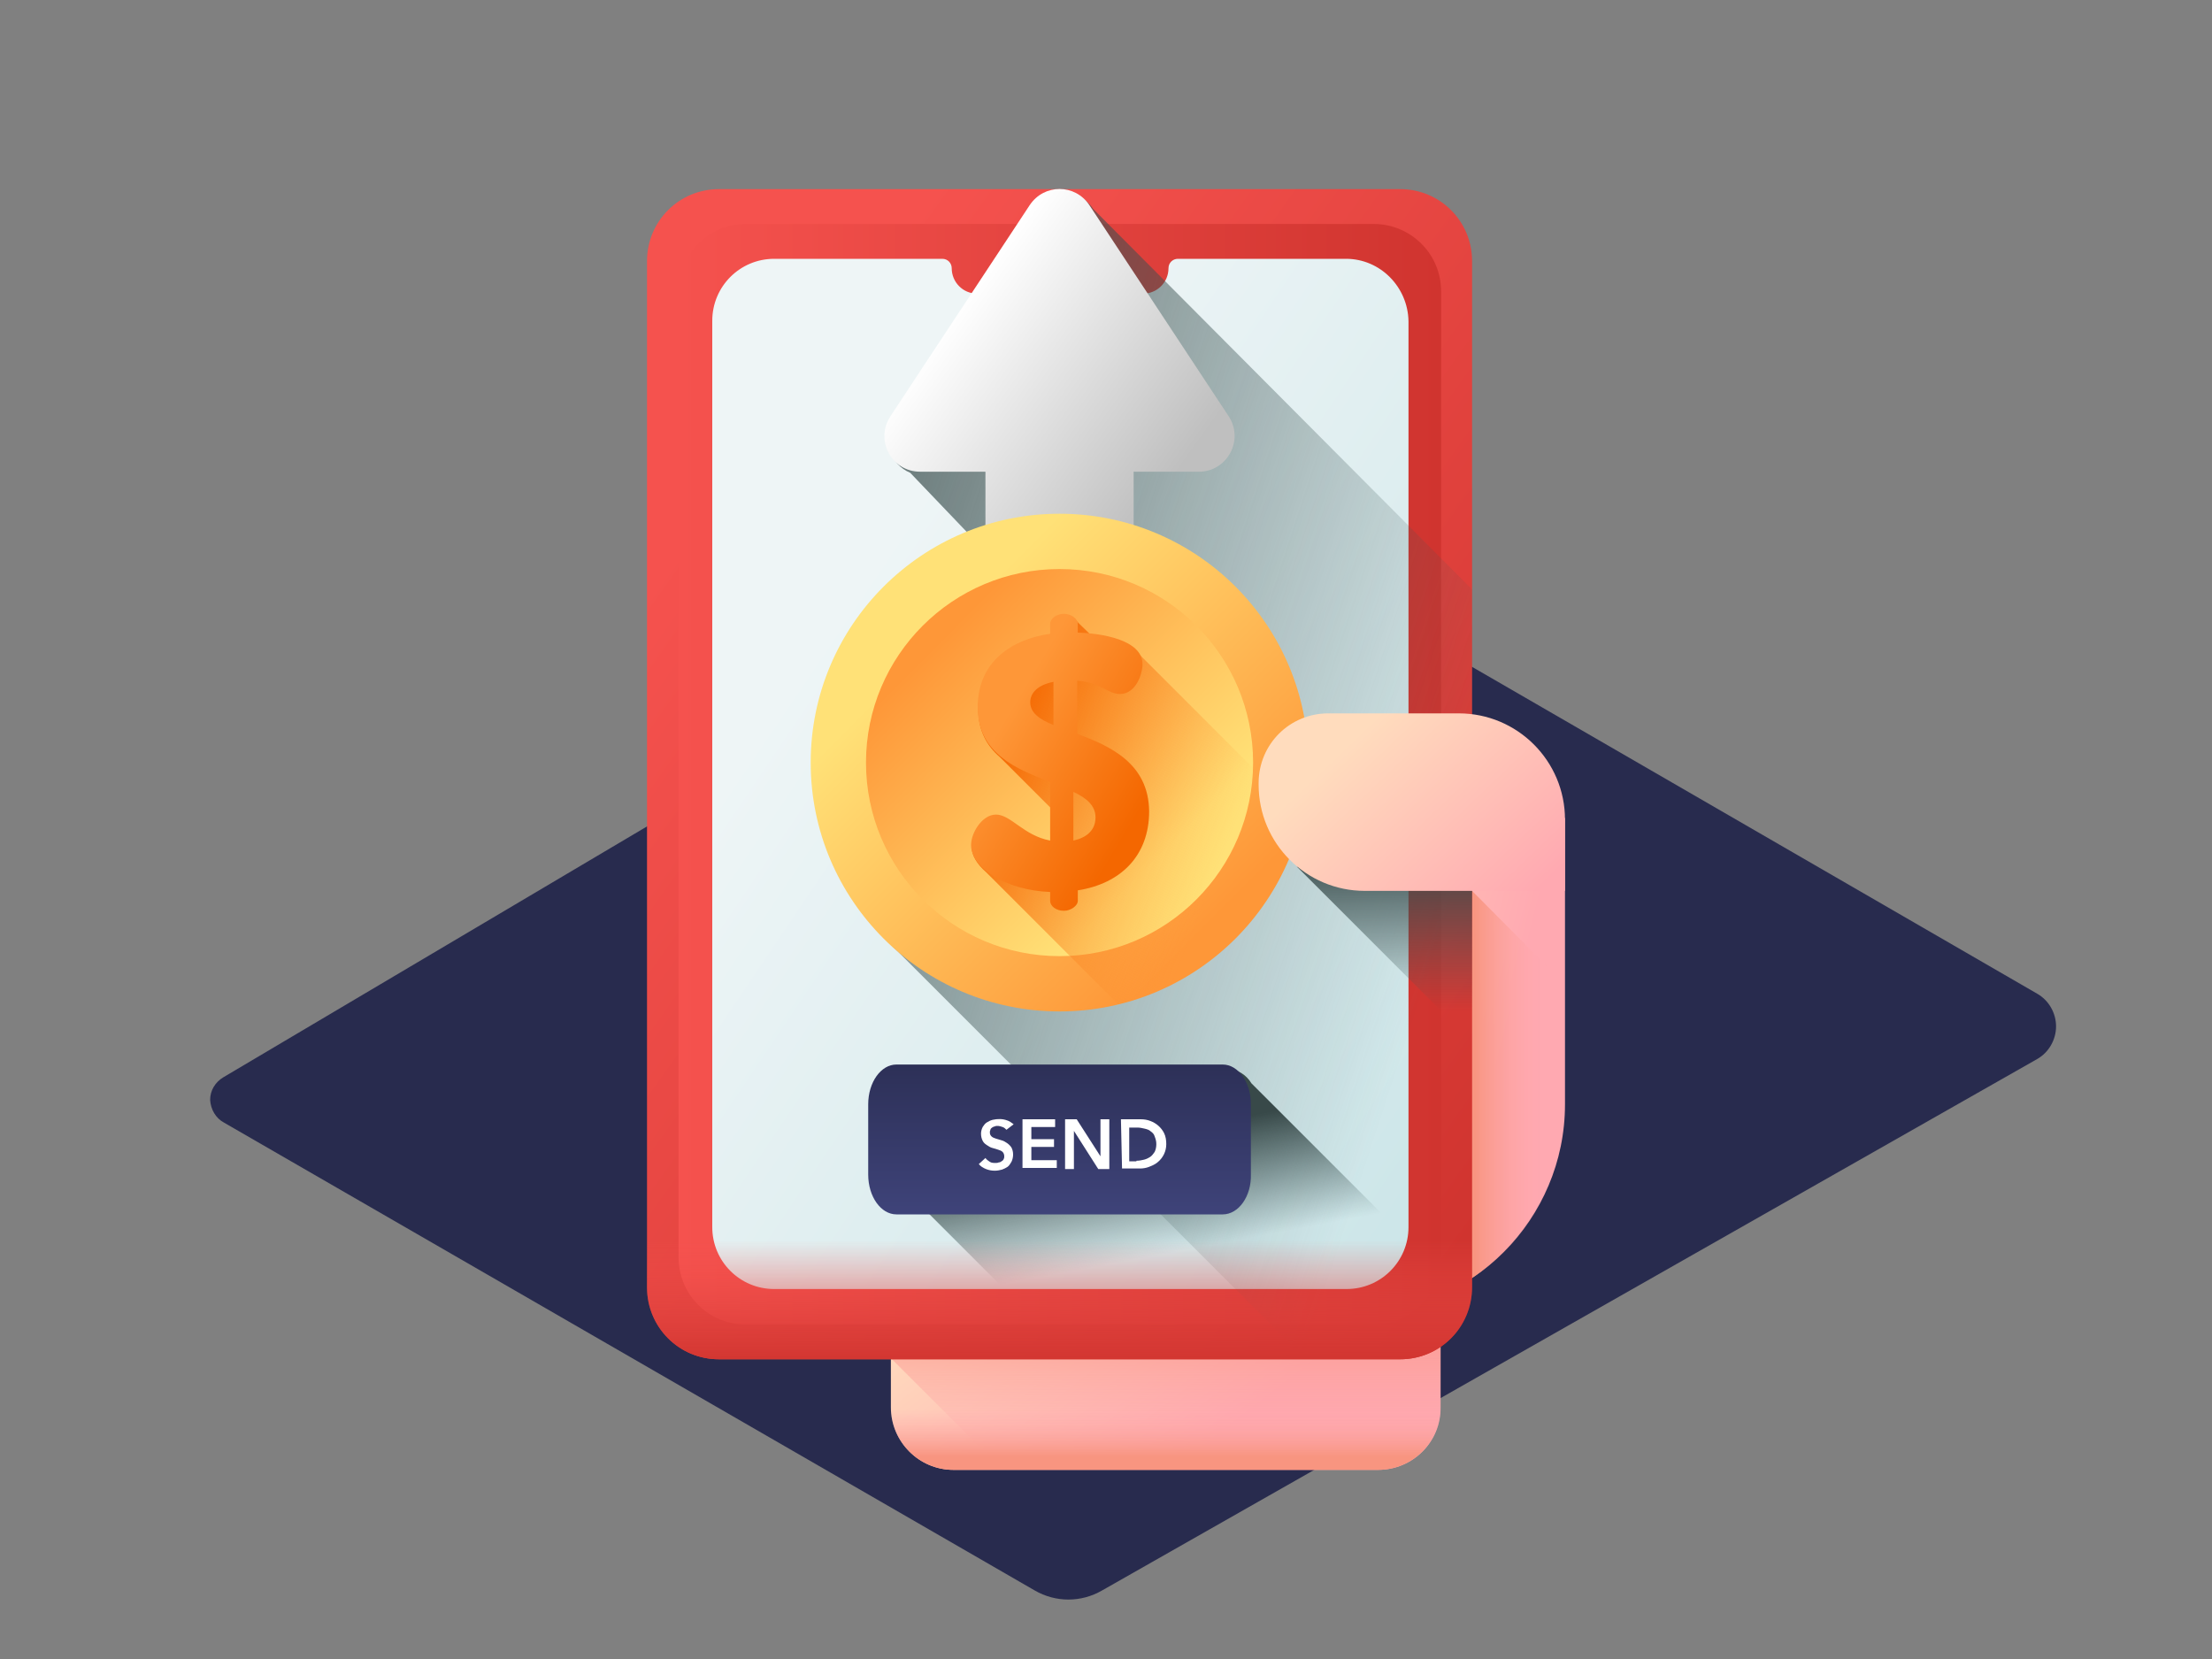 <?xml version="1.0" encoding="utf-8"?>
<!-- Generator: Adobe Illustrator 24.0.1, SVG Export Plug-In . SVG Version: 6.00 Build 0)  -->
<svg version="1.1" id="Layer_1" xmlns="http://www.w3.org/2000/svg" xmlns:xlink="http://www.w3.org/1999/xlink" x="0px" y="0px"
	 viewBox="0 0 400 300" style="enable-background:new 0 0 400 300;" xml:space="preserve">
<rect x="0" y="0" width="400" height="300" fill="#808080" stroke="none"/>
<style type="text/css">
	.st0{clip-path:url(#SVGID_2_);}
	.st1{fill:#282B4E;}
	.st2{fill:url(#SVGID_3_);}
	.st3{fill:url(#SVGID_4_);}
	.st4{fill:url(#SVGID_5_);}
	.st5{fill:url(#SVGID_6_);}
	.st6{fill:url(#SVGID_7_);}
	.st7{fill:url(#SVGID_8_);}
	.st8{fill:url(#SVGID_9_);}
	.st9{fill:url(#SVGID_10_);}
	.st10{fill:url(#SVGID_11_);}
	.st11{fill:url(#SVGID_12_);}
	.st12{fill:url(#SVGID_13_);}
	.st13{fill:url(#SVGID_14_);}
	.st14{fill:url(#SVGID_15_);}
	.st15{fill:url(#SVGID_16_);}
	.st16{fill:url(#SVGID_17_);}
	.st17{fill:url(#SVGID_18_);}
	.st18{fill:url(#SVGID_19_);}
	.st19{fill:url(#SVGID_20_);}
	.st20{fill:url(#SVGID_21_);}
	.st21{fill:#FFFFFF;}
</style>
<g>
	<defs>
		<rect id="SVGID_1_" width="400" height="300"/>
	</defs>
	<clipPath id="SVGID_2_">
		<use xlink:href="#SVGID_1_"  style="overflow:visible;"/>
	</clipPath>
	<g class="st0">
		<path class="st1" d="M40.5,203l146.6,84.6c3.8,2.2,8.4,2.2,12.2,0l169.1-96.1c2.1-1.2,3.4-3.5,3.4-5.9s-1.3-4.7-3.4-5.9
			L217.8,92.6c-1.5-0.9-3.3-0.9-4.8,0L40.4,194.8c-1.5,0.9-2.4,2.4-2.4,4.1C38.1,200.6,39,202.2,40.5,203L40.5,203z"/>
		
			<linearGradient id="SVGID_3_" gradientUnits="userSpaceOnUse" x1="0.124" y1="299.727" x2="0.734" y2="299.359" gradientTransform="matrix(99.483 0 0 -46.846 161.079 14272.751)">
			<stop  offset="0" style="stop-color:#FFDCBD"/>
			<stop  offset="1" style="stop-color:#FFA9B1"/>
		</linearGradient>
		<path class="st2" d="M249.2,265.8h-76.8c-6.2,0-11.3-5.1-11.3-11.3v-24.2c0-6.2,5.1-11.3,11.3-11.3h76.8c6.2,0,11.3,5.1,11.3,11.3
			v24.2C260.6,260.7,255.5,265.8,249.2,265.8z"/>
		
			<linearGradient id="SVGID_4_" gradientUnits="userSpaceOnUse" x1="0.5" y1="299.089" x2="0.5" y2="300.208" gradientTransform="matrix(99.483 0 0 -26.581 161.079 8213.516)">
			<stop  offset="0" style="stop-color:#FFA9B1;stop-opacity:0"/>
			<stop  offset="1" style="stop-color:#F89580"/>
		</linearGradient>
		<path class="st3" d="M161.1,239.2v6.4l20.1,20.1h68c6.3,0,11.3-5.1,11.3-11.3v-15.3H161.1z"/>
		
			<linearGradient id="SVGID_5_" gradientUnits="userSpaceOnUse" x1="-0.428" y1="300.061" x2="0.632" y2="299.42" gradientTransform="matrix(37.702 0 0 -89.482 245.298 26992.492)">
			<stop  offset="0" style="stop-color:#FFDCBD"/>
			<stop  offset="1" style="stop-color:#FFA9B1"/>
		</linearGradient>
		<path class="st4" d="M283,147.9v51.8c0,20.8-16.9,37.7-37.7,37.7v-89.5H283z"/>
		
			<linearGradient id="SVGID_6_" gradientUnits="userSpaceOnUse" x1="0.847" y1="299.5" x2="0.197" y2="299.5" gradientTransform="matrix(20.508 0 0 -72.17 262.492 21812.051)">
			<stop  offset="0" style="stop-color:#FFA9B1;stop-opacity:0"/>
			<stop  offset="1" style="stop-color:#F89580"/>
		</linearGradient>
		<path class="st5" d="M266.2,161.1h-3.7v72.2c12.2-6.3,20.5-18.9,20.5-33.5v-21.8L266.2,161.1z"/>
		
			<linearGradient id="SVGID_7_" gradientUnits="userSpaceOnUse" x1="0.167" y1="299.833" x2="0.951" y2="299.049" gradientTransform="matrix(149.217 0 0 -211.588 117 63510.602)">
			<stop  offset="0" style="stop-color:#F5524E"/>
			<stop  offset="1" style="stop-color:#D0342F"/>
		</linearGradient>
		<path class="st6" d="M253.2,245.8H130c-7.2,0-13-5.8-13-13V47.2c0-7.2,5.8-13,13-13h123.2c7.2,0,13,5.8,13,13v185.5
			C266.2,240,260.4,245.8,253.2,245.8L253.2,245.8z"/>
		<linearGradient id="SVGID_8_" gradientUnits="userSpaceOnUse" x1="122.655" y1="139.996" x2="260.563" y2="139.996">
			<stop  offset="0" style="stop-color:#F5524E"/>
			<stop  offset="1" style="stop-color:#D0342F"/>
		</linearGradient>
		<path class="st7" d="M248.4,239.5H134.8c-6.7,0-12.1-5.4-12.1-12.2V52.7c0-6.7,5.4-12.2,12.1-12.2h113.6c6.7,0,12.2,5.4,12.2,12.2
			v174.7C260.6,234,255.1,239.5,248.4,239.5z"/>
		
			<linearGradient id="SVGID_9_" gradientUnits="userSpaceOnUse" x1="0.264" y1="299.736" x2="0.999" y2="299.001" gradientTransform="matrix(125.976 0 0 -186.333 128.62 55946.727)">
			<stop  offset="0" style="stop-color:#EEF5F6"/>
			<stop  offset="1" style="stop-color:#CBE5E8"/>
		</linearGradient>
		<path class="st8" d="M243.4,46.8h-30.4c-0.9,0-1.7,0.7-1.7,1.7c0,2.6-2.1,4.6-4.6,4.6h-30c-2.6,0-4.6-2.1-4.6-4.6
			c0-0.9-0.7-1.7-1.7-1.7h-30.4c-6.2,0-11.2,5-11.2,11.2v163.9c0,6.2,5,11.2,11.2,11.2h103.5c6.2,0,11.2-5,11.2-11.2V58.1
			C254.6,51.9,249.6,46.8,243.4,46.8L243.4,46.8z"/>
		
			<linearGradient id="SVGID_10_" gradientUnits="userSpaceOnUse" x1="0.917" y1="299.301" x2="-0.19" y2="299.938" gradientTransform="matrix(118.885 0 0 -210.906 147.333 63306.688)">
			<stop  offset="0" style="stop-color:#3E5959;stop-opacity:0"/>
			<stop  offset="1" style="stop-color:#384949"/>
		</linearGradient>
		<path class="st9" d="M266.2,232.8V106.6l-68.5-68.8c-2.6-3.9-8.2-3.9-10.8,0L161.7,76c-2.3,3.5-0.7,8,2.9,9.5l10.9,11.4
			c-16.5,6.7-28.1,22.8-28.1,41.7c0,13.3,5.8,25.2,14.9,33.4l73.8,73.8h17.2C260.4,245.8,266.2,240,266.2,232.8L266.2,232.8z"/>
		
			<linearGradient id="SVGID_11_" gradientUnits="userSpaceOnUse" x1="0.526" y1="299.378" x2="0.384" y2="299.745" gradientTransform="matrix(108.195 0 0 -52.461 157.739 15931.629)">
			<stop  offset="0" style="stop-color:#3E5959;stop-opacity:0"/>
			<stop  offset="1" style="stop-color:#384949"/>
		</linearGradient>
		<path class="st10" d="M265.9,235.5l-39.6-39.6c-0.9-1.5-2.5-2.6-4.4-2.6h-59c-2.8,0-5.1,2.3-5.1,5.1v9.1c0,1.9,1,3.6,2.6,4.4
			l33.8,33.8h59.1C259.5,245.8,264.7,241.4,265.9,235.5L265.9,235.5z"/>
		
			<linearGradient id="SVGID_12_" gradientUnits="userSpaceOnUse" x1="0.5" y1="300.266" x2="0.5" y2="298.688" gradientTransform="matrix(69.327 0 0 -27.025 156.945 8300.035)">
			<stop  offset="0" style="stop-color:#282B4E"/>
			<stop  offset="1" style="stop-color:#444984"/>
		</linearGradient>
		<path class="st11" d="M221.1,219.6h-59c-2.8,0-5.1-3.2-5.1-7.2v-12.7c0-4,2.3-7.2,5.1-7.2h59c2.8,0,5.1,3.2,5.1,7.2v12.7
			C226.3,216.3,224,219.6,221.1,219.6z"/>
		
			<linearGradient id="SVGID_13_" gradientUnits="userSpaceOnUse" x1="0.198" y1="299.746" x2="0.681" y2="299.263" gradientTransform="matrix(63.351 0 0 -88.192 159.934 26491.803)">
			<stop  offset="0" style="stop-color:#FFFFFF"/>
			<stop  offset="1" style="stop-color:#BFBFBF"/>
		</linearGradient>
		<path class="st12" d="M186.2,37.1L161,75.3c-2.8,4.3,0.2,10,5.4,10h11.8v30.9c0,3.4,2.8,6.2,6.2,6.2h14.4c3.4,0,6.2-2.8,6.2-6.2
			V85.3h11.8c5.1,0,8.2-5.7,5.4-10L197,37.1C194.4,33.2,188.8,33.2,186.2,37.1L186.2,37.1z"/>
		<g>
			
				<linearGradient id="SVGID_14_" gradientUnits="userSpaceOnUse" x1="0.247" y1="299.752" x2="0.814" y2="299.187" gradientTransform="matrix(89.913 0 0 -89.913 146.652 27066.857)">
				<stop  offset="0" style="stop-color:#FFE177"/>
				<stop  offset="1" style="stop-color:#FE9738"/>
			</linearGradient>
			<circle vector-effect="non-scaling-stroke" class="st13" cx="191.6" cy="137.9" r="45"/>
			
				<linearGradient id="SVGID_15_" gradientUnits="userSpaceOnUse" x1="0.752" y1="299.248" x2="0.186" y2="299.813" gradientTransform="matrix(69.933 0 0 -69.933 156.642 21082.848)">
				<stop  offset="0" style="stop-color:#FFE177"/>
				<stop  offset="1" style="stop-color:#FE9738"/>
			</linearGradient>
			<circle vector-effect="non-scaling-stroke" class="st14" cx="191.6" cy="137.9" r="35"/>
			
				<linearGradient id="SVGID_16_" gradientUnits="userSpaceOnUse" x1="0.738" y1="299.33" x2="6.754785e-02" y2="299.648" gradientTransform="matrix(59.745 0 0 -70.314 175.737 21205.475)">
				<stop  offset="0" style="stop-color:#FE9738;stop-opacity:0"/>
				<stop  offset="1" style="stop-color:#F46700"/>
			</linearGradient>
			<path class="st15" d="M235.5,147.8l-29.4-29.4c-1.5-2.3-5.6-3.2-8.8-3.5c-0.2-0.3-2.5-2.4-2.6-2.6c-0.4-0.6-1.3-1-2.2-1
				c-1.4,0-2.5,0.9-2.5,1.8v1.8c-6.9,1-13.1,5-13.1,13.3c0,4,1.6,6.7,3.9,8.7c0,0,9.1,9.1,9.2,9.2v6.2c-4.8-0.9-7.1-4.7-9.8-4.7
				c-2.5,0-4.5,3.3-4.5,5.5c0,1.6,1,3.2,2.6,4.6l23.9,23.9C218.8,177.6,231.8,164.4,235.5,147.8L235.5,147.8z"/>
			
				<linearGradient id="SVGID_17_" gradientUnits="userSpaceOnUse" x1="0.276" y1="299.729" x2="0.809" y2="299.196" gradientTransform="matrix(32.141 0 0 -53.676 175.537 16213.876)">
				<stop  offset="0" style="stop-color:#FE9738"/>
				<stop  offset="1" style="stop-color:#F46700"/>
			</linearGradient>
			<path class="st16" d="M194.8,132.7v-9.6c4.3,0.3,5.5,2.4,7.7,2.4c2.9,0,4.1-3.6,4.1-5.4c0-4.5-7.7-5.6-11.7-5.7v-1.6
				c0-0.9-1.2-1.8-2.5-1.8c-1.4,0-2.5,0.9-2.5,1.8v1.8c-6.9,1-13.1,5-13.1,13.3c0,8.4,7.1,11.2,13.1,13.5v10.6
				c-4.8-0.9-7.1-4.7-9.8-4.7c-2.5,0-4.5,3.3-4.5,5.5c0,4.2,6.4,8.2,14.3,8.5v1.6c0,0.9,1,1.8,2.5,1.8c1.2,0,2.5-0.9,2.5-1.8v-1.9
				c7.7-1.2,12.9-6.2,12.9-14.3C207.7,138,200.7,134.9,194.8,132.7L194.8,132.7z M190.5,131.1c-2.5-1-4.2-2.2-4.2-4.1
				c0-1.6,1.2-3.1,4.2-3.7V131.1z M194.1,152v-8.8c2.4,1.1,4,2.5,4,4.6C198.1,150.2,196.4,151.5,194.1,152z"/>
		</g>
		
			<linearGradient id="SVGID_18_" gradientUnits="userSpaceOnUse" x1="0.5" y1="299.631" x2="0.5" y2="298.969" gradientTransform="matrix(149.217 0 0 -34.208 117 10473.982)">
			<stop  offset="0" style="stop-color:#F5524E;stop-opacity:0"/>
			<stop  offset="1" style="stop-color:#D0342F"/>
		</linearGradient>
		<path class="st17" d="M117,211.6v21.2c0,7.2,5.8,13,13,13h123.2c7.2,0,13-5.8,13-13v-21.2H117z"/>
		
			<linearGradient id="SVGID_19_" gradientUnits="userSpaceOnUse" x1="0.5" y1="299.176" x2="0.5" y2="300.106" gradientTransform="matrix(31.71 0 0 -31.71 234.507 9669.665)">
			<stop  offset="0" style="stop-color:#3E5959;stop-opacity:0"/>
			<stop  offset="1" style="stop-color:#384949"/>
		</linearGradient>
		<path class="st18" d="M266.2,188.4v-31.7h-31.7L266.2,188.4z"/>
		
			<linearGradient id="SVGID_20_" gradientUnits="userSpaceOnUse" x1="0.202" y1="299.68" x2="1.019" y2="299.186" gradientTransform="matrix(55.403 0 0 -32.108 227.597 9761.344)">
			<stop  offset="0" style="stop-color:#FFDCBD"/>
			<stop  offset="1" style="stop-color:#FFA9B1"/>
		</linearGradient>
		<path class="st19" d="M283,161.1h-36.2c-10.6,0-19.2-8.6-19.2-19.2v-0.3c0-7,5.6-12.6,12.6-12.6h23.6c10.6,0,19.2,8.6,19.2,19.2
			V161.1z"/>
		
			<linearGradient id="SVGID_21_" gradientUnits="userSpaceOnUse" x1="0.5" y1="299.646" x2="0.5" y2="299.139" gradientTransform="matrix(99.483 0 0 -17.107 161.079 5380.791)">
			<stop  offset="0" style="stop-color:#FFA9B1;stop-opacity:0"/>
			<stop  offset="1" style="stop-color:#F89580"/>
		</linearGradient>
		<path class="st20" d="M161.1,248.7v5.8c0,6.2,5.1,11.3,11.3,11.3h76.8c6.3,0,11.3-5.1,11.3-11.3v-5.8H161.1z"/>
		<g>
			<path class="st21" d="M182,204.3c-0.2-0.2-0.4-0.4-0.7-0.5c-0.3-0.1-0.6-0.2-0.9-0.2c-0.2,0-0.4,0-0.5,0.1
				c-0.2,0-0.3,0.1-0.5,0.2c-0.1,0.1-0.3,0.2-0.3,0.4c-0.1,0.2-0.1,0.3-0.1,0.5c0,0.3,0.1,0.5,0.3,0.7c0.2,0.2,0.5,0.3,0.8,0.4
				l1,0.3c0.4,0.1,0.7,0.3,1,0.5c0.3,0.2,0.6,0.5,0.8,0.8c0.2,0.4,0.3,0.8,0.3,1.3c0,0.4-0.1,0.9-0.3,1.3c-0.2,0.3-0.4,0.7-0.7,0.9
				c-0.3,0.2-0.7,0.4-1,0.5c-0.4,0.1-0.8,0.2-1.3,0.2c-0.6,0-1.1-0.1-1.6-0.3c-0.5-0.2-1-0.5-1.3-0.9l1.2-1.1
				c0.2,0.3,0.5,0.5,0.8,0.7c0.3,0.2,0.7,0.2,1,0.2c0.2,0,0.4,0,0.6-0.1c0.2,0,0.4-0.1,0.5-0.2c0.2-0.1,0.3-0.2,0.4-0.4
				c0.1-0.2,0.1-0.3,0.1-0.5c0-0.3-0.1-0.6-0.3-0.8c-0.2-0.2-0.5-0.3-0.8-0.4c-0.3-0.1-0.6-0.2-1-0.3c-0.4-0.1-0.7-0.3-1-0.5
				c-0.3-0.2-0.6-0.4-0.8-0.8c-0.2-0.4-0.3-0.8-0.3-1.3c0-0.4,0.1-0.8,0.3-1.2c0.2-0.3,0.4-0.6,0.7-0.8c0.3-0.2,0.7-0.4,1.1-0.5
				c0.9-0.2,1.8-0.2,2.6,0.1c0.4,0.1,0.8,0.4,1.2,0.7L182,204.3z"/>
			<path class="st21" d="M184.9,202.4h5.9v1.4h-4.3v2.2h4.1v1.4h-4.1v2.4h4.6v1.4h-6.2V202.4z"/>
			<path class="st21" d="M192.6,202.4h2.1l4.3,6.7l0,0v-6.7h1.6v9h-2l-4.4-6.9l0,0v6.9h-1.6L192.6,202.4z"/>
			<path class="st21" d="M202.7,202.4h3.6c0.6,0,1.2,0.1,1.7,0.3c1.1,0.4,2,1.2,2.5,2.2c0.3,0.6,0.4,1.3,0.4,2
				c0,1.3-0.6,2.5-1.6,3.3c-0.5,0.4-1,0.6-1.5,0.8c-0.5,0.2-1.1,0.3-1.6,0.3h-3.3L202.7,202.4z M205.5,209.9c0.5,0,1-0.1,1.4-0.2
				c0.4-0.1,0.8-0.3,1.1-0.5c0.3-0.2,0.6-0.6,0.8-0.9c0.2-0.4,0.3-0.9,0.3-1.4c0-0.5-0.1-0.9-0.3-1.4c-0.1-0.4-0.4-0.7-0.7-0.9
				c-0.3-0.3-0.7-0.4-1.1-0.5c-0.4-0.1-0.9-0.2-1.3-0.2h-1.5v6.1H205.5z"/>
		</g>
	</g>
</g>
</svg>
